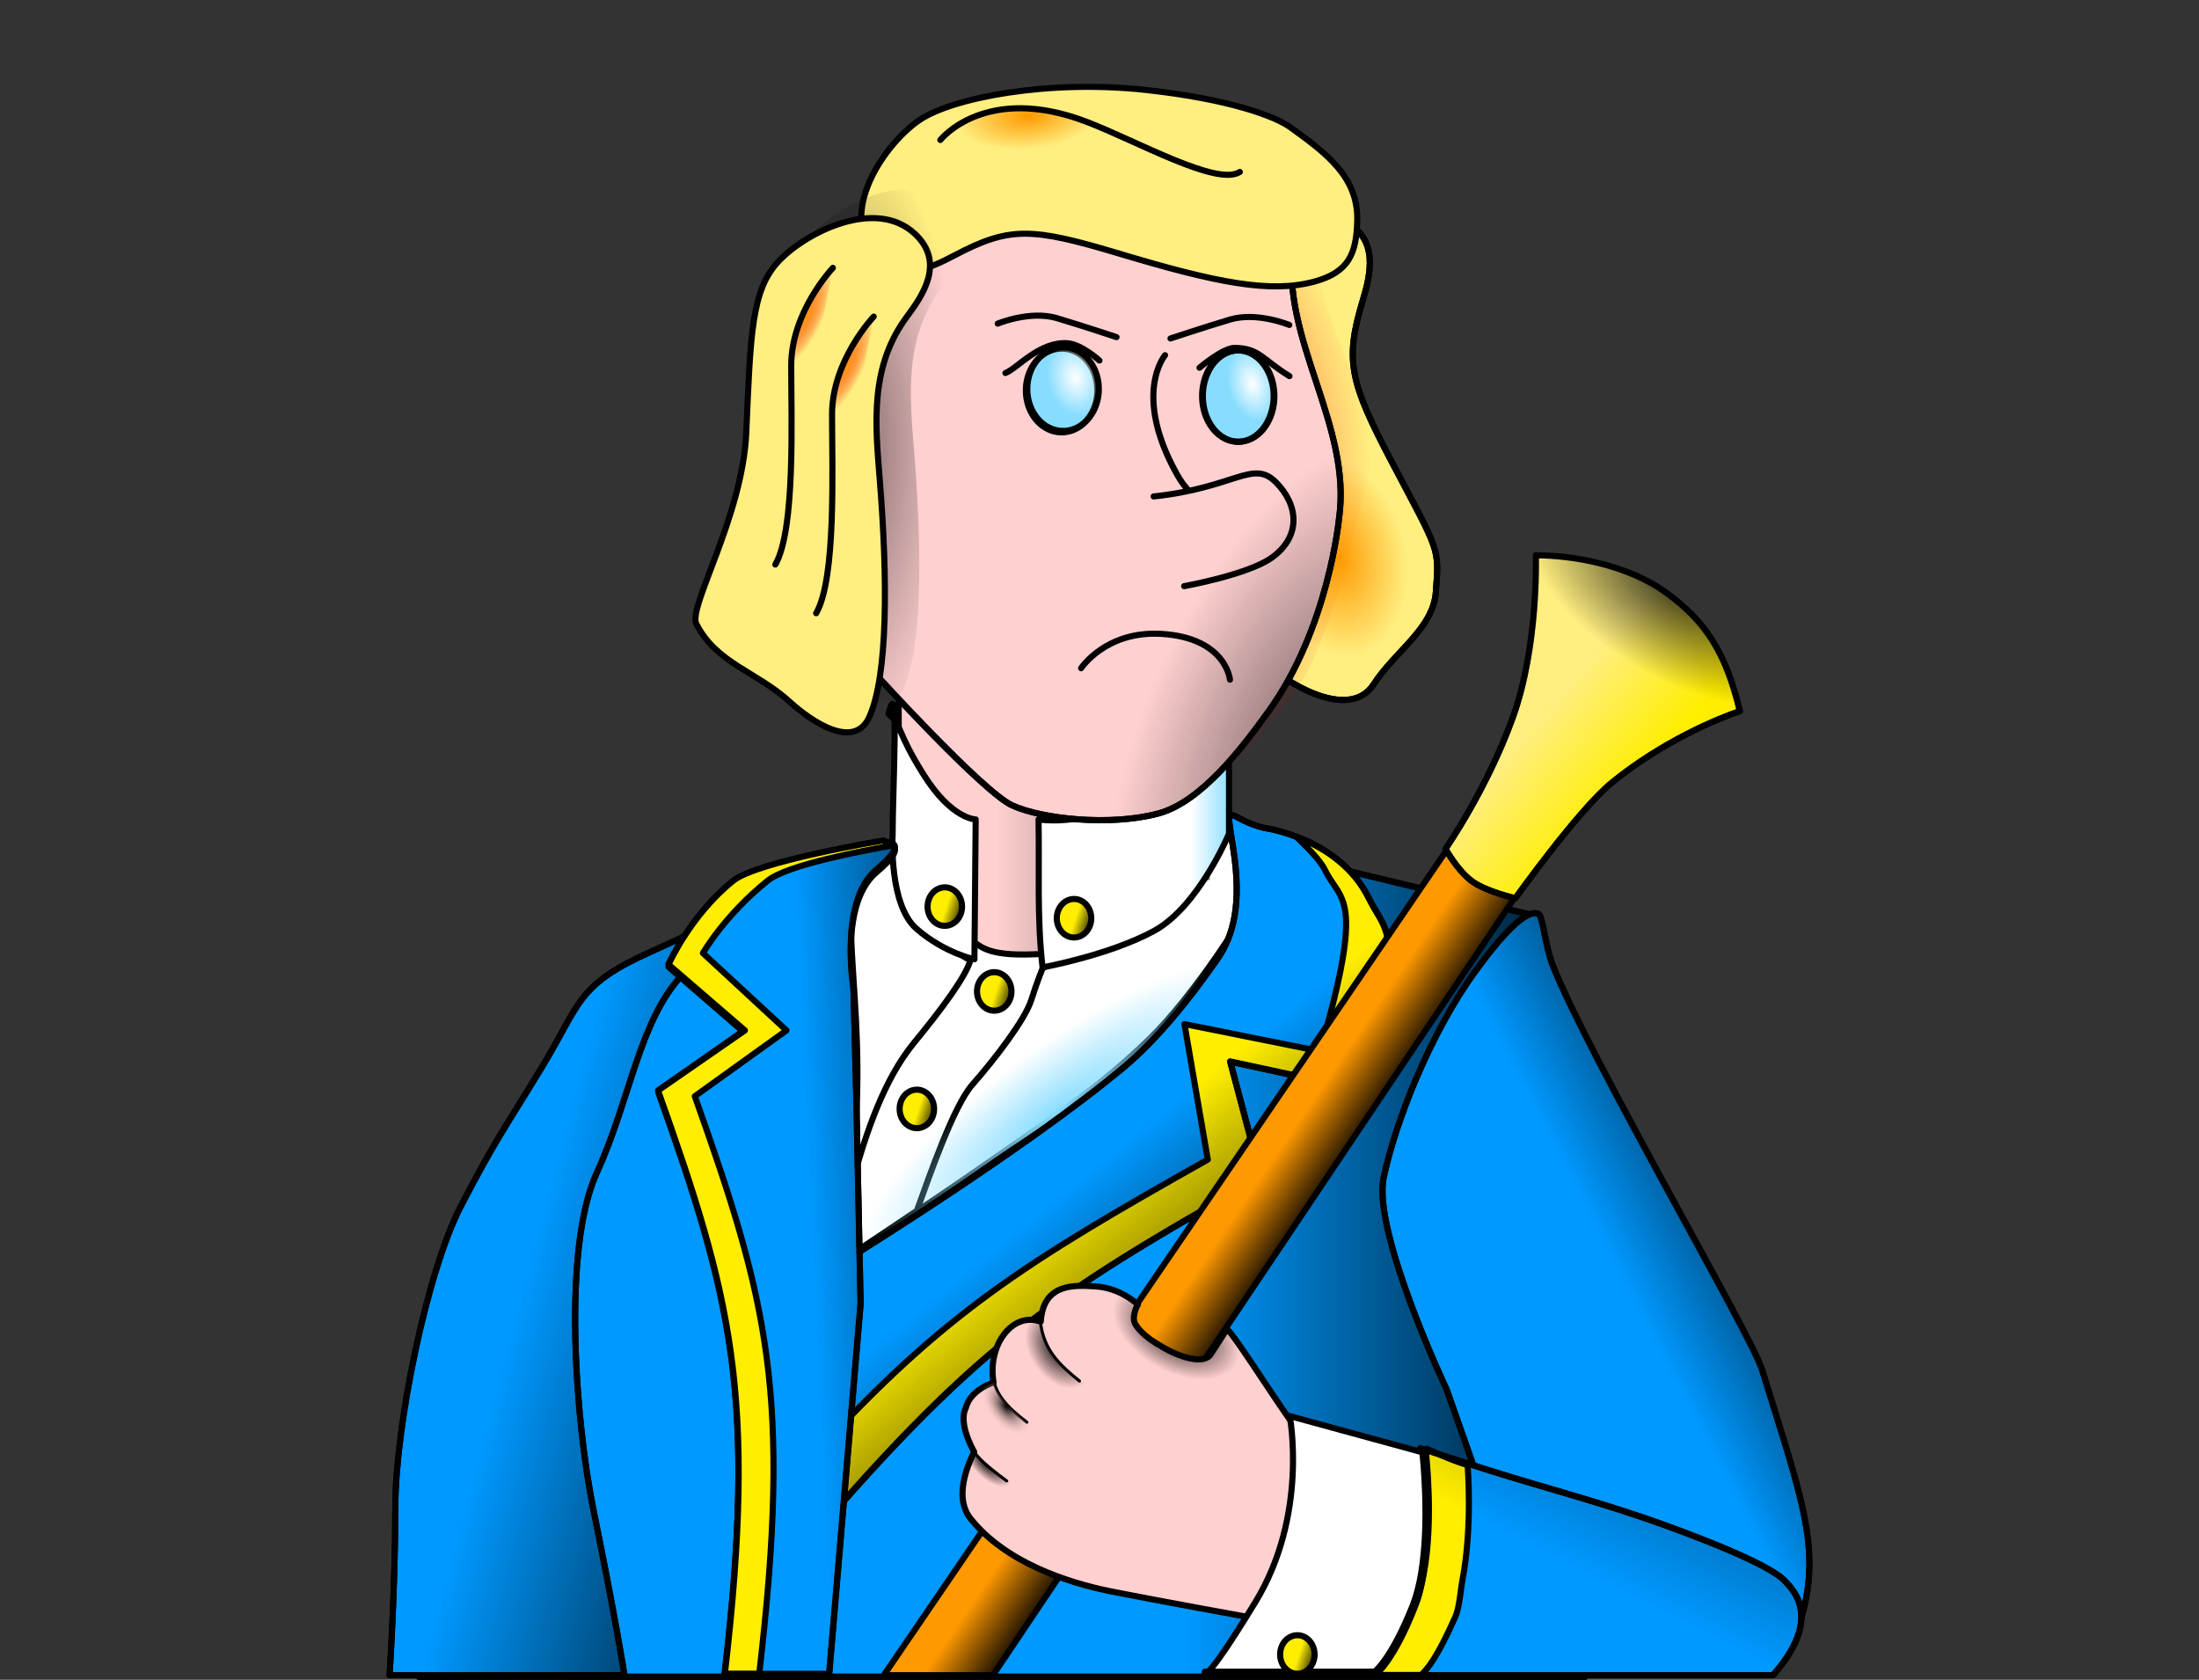 <?xml version="1.0" encoding="UTF-8" standalone="no"?>
<!-- Created with Inkscape (http://www.inkscape.org/) -->
<svg
   xmlns:dc="http://purl.org/dc/elements/1.1/"
   xmlns:cc="http://creativecommons.org/ns#"
   xmlns:rdf="http://www.w3.org/1999/02/22-rdf-syntax-ns#"
   xmlns:svg="http://www.w3.org/2000/svg"
   xmlns="http://www.w3.org/2000/svg"
   xmlns:xlink="http://www.w3.org/1999/xlink"
   xmlns:sodipodi="http://sodipodi.sourceforge.net/DTD/sodipodi-0.dtd"
   xmlns:inkscape="http://www.inkscape.org/namespaces/inkscape"
   id="svg2"
   sodipodi:version="0.32"
   inkscape:version="0.46"
   width="72"
   height="55"
   version="1.0"
   sodipodi:docname="queen_clubs.svg"
   inkscape:output_extension="org.inkscape.output.svg.inkscape">
  <rect width="100%" height="100%" fill="#333333" stroke="none"/>
  <defs
     id="defs5">
    <linearGradient
       inkscape:collect="always"
       id="linearGradient4581">
      <stop
         style="stop-color:#000000;stop-opacity:1;"
         offset="0"
         id="stop4583" />
      <stop
         style="stop-color:#000000;stop-opacity:0;"
         offset="1"
         id="stop4585" />
    </linearGradient>
    <linearGradient
       inkscape:collect="always"
       id="linearGradient4519">
      <stop
         style="stop-color:#000000;stop-opacity:1;"
         offset="0"
         id="stop4521" />
      <stop
         style="stop-color:#000000;stop-opacity:0;"
         offset="1"
         id="stop4523" />
    </linearGradient>
    <linearGradient
       inkscape:collect="always"
       id="linearGradient4387">
      <stop
         style="stop-color:#ff9900;stop-opacity:1;"
         offset="0"
         id="stop4389" />
      <stop
         style="stop-color:#ff9900;stop-opacity:0;"
         offset="1"
         id="stop4391" />
    </linearGradient>
    <linearGradient
       inkscape:collect="always"
       id="linearGradient4377">
      <stop
         style="stop-color:#ff9900;stop-opacity:1;"
         offset="0"
         id="stop4379" />
      <stop
         style="stop-color:#ff9900;stop-opacity:0;"
         offset="1"
         id="stop4381" />
    </linearGradient>
    <linearGradient
       inkscape:collect="always"
       id="linearGradient4345">
      <stop
         style="stop-color:#ffffff;stop-opacity:1;"
         offset="0"
         id="stop4347" />
      <stop
         style="stop-color:#ffffff;stop-opacity:0;"
         offset="1"
         id="stop4349" />
    </linearGradient>
    <linearGradient
       inkscape:collect="always"
       id="linearGradient4331">
      <stop
         style="stop-color:#ffffff;stop-opacity:1;"
         offset="0"
         id="stop4333" />
      <stop
         style="stop-color:#ffffff;stop-opacity:0;"
         offset="1"
         id="stop4335" />
    </linearGradient>
    <linearGradient
       id="linearGradient4308">
      <stop
         style="stop-color:#000000;stop-opacity:0.627;"
         offset="0"
         id="stop4310" />
      <stop
         style="stop-color:#000000;stop-opacity:0;"
         offset="1"
         id="stop4312" />
    </linearGradient>
    <linearGradient
       inkscape:collect="always"
       id="linearGradient4279">
      <stop
         style="stop-color:#88ddff;stop-opacity:1;"
         offset="0"
         id="stop4281" />
      <stop
         style="stop-color:#88ddff;stop-opacity:0;"
         offset="1"
         id="stop4283" />
    </linearGradient>
    <linearGradient
       inkscape:collect="always"
       id="linearGradient4107">
      <stop
         style="stop-color:#ff9900;stop-opacity:1"
         offset="0"
         id="stop4109" />
      <stop
         style="stop-color:#ff0000;stop-opacity:0;"
         offset="1"
         id="stop4111" />
    </linearGradient>
    <linearGradient
       inkscape:collect="always"
       id="linearGradient4099">
      <stop
         style="stop-color:#ff0000;stop-opacity:1;"
         offset="0"
         id="stop4101" />
      <stop
         style="stop-color:#ff0000;stop-opacity:0;"
         offset="1"
         id="stop4103" />
    </linearGradient>
    <linearGradient
       inkscape:collect="always"
       id="linearGradient3965">
      <stop
         style="stop-color:#000000;stop-opacity:1;"
         offset="0"
         id="stop3967" />
      <stop
         style="stop-color:#000000;stop-opacity:0;"
         offset="1"
         id="stop3969" />
    </linearGradient>
    <linearGradient
       inkscape:collect="always"
       id="linearGradient3951">
      <stop
         style="stop-color:#000000;stop-opacity:1;"
         offset="0"
         id="stop3953" />
      <stop
         style="stop-color:#000000;stop-opacity:0;"
         offset="1"
         id="stop3955" />
    </linearGradient>
    <linearGradient
       inkscape:collect="always"
       id="linearGradient3941">
      <stop
         style="stop-color:#000000;stop-opacity:1;"
         offset="0"
         id="stop3943" />
      <stop
         style="stop-color:#000000;stop-opacity:0;"
         offset="1"
         id="stop3945" />
    </linearGradient>
    <linearGradient
       inkscape:collect="always"
       id="linearGradient3895">
      <stop
         style="stop-color:#000000;stop-opacity:1;"
         offset="0"
         id="stop3897" />
      <stop
         style="stop-color:#000000;stop-opacity:0;"
         offset="1"
         id="stop3899" />
    </linearGradient>
    <linearGradient
       id="linearGradient3730">
      <stop
         style="stop-color:#000000;stop-opacity:0.502;"
         offset="0"
         id="stop3732" />
      <stop
         style="stop-color:#000000;stop-opacity:0;"
         offset="1"
         id="stop3734" />
    </linearGradient>
    <linearGradient
       id="linearGradient3718">
      <stop
         style="stop-color:#000000;stop-opacity:0.784;"
         offset="0"
         id="stop3720" />
      <stop
         style="stop-color:#000000;stop-opacity:0;"
         offset="1"
         id="stop3722" />
    </linearGradient>
    <linearGradient
       inkscape:collect="always"
       id="linearGradient3710">
      <stop
         style="stop-color:#000000;stop-opacity:1;"
         offset="0"
         id="stop3712" />
      <stop
         style="stop-color:#000000;stop-opacity:0;"
         offset="1"
         id="stop3714" />
    </linearGradient>
    <linearGradient
       inkscape:collect="always"
       id="linearGradient3655">
      <stop
         style="stop-color:#000000;stop-opacity:1;"
         offset="0"
         id="stop3657" />
      <stop
         style="stop-color:#000000;stop-opacity:0;"
         offset="1"
         id="stop3659" />
    </linearGradient>
    <linearGradient
       id="linearGradient3631">
      <stop
         style="stop-color:#88ddff;stop-opacity:1;"
         offset="0"
         id="stop3633" />
      <stop
         style="stop-color:#ffffff;stop-opacity:1;"
         offset="1"
         id="stop3635" />
    </linearGradient>
    <linearGradient
       inkscape:collect="always"
       id="linearGradient3623">
      <stop
         style="stop-color:#000000;stop-opacity:1;"
         offset="0"
         id="stop3625" />
      <stop
         style="stop-color:#000000;stop-opacity:0;"
         offset="1"
         id="stop3627" />
    </linearGradient>
    <linearGradient
       inkscape:collect="always"
       id="linearGradient3615">
      <stop
         style="stop-color:#000000;stop-opacity:0"
         offset="0"
         id="stop3617" />
      <stop
         style="stop-color:#000000;stop-opacity:0;"
         offset="1"
         id="stop3619" />
    </linearGradient>
    <linearGradient
       inkscape:collect="always"
       id="linearGradient3284">
      <stop
         style="stop-color:#000000;stop-opacity:1;"
         offset="0"
         id="stop3286" />
      <stop
         style="stop-color:#000000;stop-opacity:0;"
         offset="1"
         id="stop3288" />
    </linearGradient>
    <linearGradient
       inkscape:collect="always"
       id="linearGradient3268">
      <stop
         style="stop-color:#000000;stop-opacity:1"
         offset="0"
         id="stop3270" />
      <stop
         style="stop-color:#ffd0d0;stop-opacity:0"
         offset="1"
         id="stop3272" />
    </linearGradient>
    <linearGradient
       inkscape:collect="always"
       id="linearGradient2490">
      <stop
         style="stop-color:#000000;stop-opacity:1"
         offset="0"
         id="stop2492" />
      <stop
         style="stop-color:#000000;stop-opacity:0"
         offset="1"
         id="stop2494" />
    </linearGradient>
    <linearGradient
       inkscape:collect="always"
       id="linearGradient2476">
      <stop
         style="stop-color:#000000;stop-opacity:1;"
         offset="0"
         id="stop2478" />
      <stop
         style="stop-color:#000000;stop-opacity:0"
         offset="1"
         id="stop2480" />
    </linearGradient>
    <linearGradient
       inkscape:collect="always"
       id="linearGradient2410">
      <stop
         style="stop-color:#ffee00;stop-opacity:1;"
         offset="0"
         id="stop2412" />
      <stop
         style="stop-color:#ffee00;stop-opacity:0;"
         offset="1"
         id="stop2414" />
    </linearGradient>
    <linearGradient
       inkscape:collect="always"
       id="linearGradient2390">
      <stop
         style="stop-color:#ff9900;stop-opacity:1;"
         offset="0"
         id="stop2392" />
      <stop
         style="stop-color:#000000;stop-opacity:1"
         offset="1"
         id="stop2394" />
    </linearGradient>
    <inkscape:perspective
       sodipodi:type="inkscape:persp3d"
       inkscape:vp_x="0 : 526.18109 : 1"
       inkscape:vp_y="0 : 1000 : 0"
       inkscape:vp_z="744.09448 : 526.18109 : 1"
       inkscape:persp3d-origin="372.04724 : 350.78739 : 1"
       id="perspective9" />
    <linearGradient
       inkscape:collect="always"
       xlink:href="#linearGradient2390"
       id="linearGradient2396"
       x1="38.307"
       y1="45.921"
       x2="40.122"
       y2="47.151"
       gradientUnits="userSpaceOnUse" />
    <linearGradient
       inkscape:collect="always"
       xlink:href="#linearGradient2410"
       id="linearGradient2416"
       x1="56.399"
       y1="24.705"
       x2="53.53"
       y2="22.255"
       gradientUnits="userSpaceOnUse" />
    <inkscape:perspective
       id="perspective3389"
       inkscape:persp3d-origin="372.04724 : 350.78739 : 1"
       inkscape:vp_z="744.09448 : 526.18109 : 1"
       inkscape:vp_y="0 : 1000 : 0"
       inkscape:vp_x="0 : 526.18109 : 1"
       sodipodi:type="inkscape:persp3d" />
    <linearGradient
       inkscape:collect="always"
       xlink:href="#linearGradient3710"
       id="linearGradient3716"
       x1="59.813"
       y1="25.134"
       x2="58.436"
       y2="16.905"
       gradientUnits="userSpaceOnUse" />
    <radialGradient
       inkscape:collect="always"
       xlink:href="#linearGradient3718"
       id="radialGradient3726"
       cx="61.514"
       cy="21.914"
       fx="61.514"
       fy="21.914"
       r="4.919"
       gradientTransform="matrix(0.318,-0.514,0.987,0.612,15.65,37.611)"
       gradientUnits="userSpaceOnUse" />
    <linearGradient
       inkscape:collect="always"
       xlink:href="#linearGradient3631"
       id="linearGradient3775"
       gradientUnits="userSpaceOnUse"
       x1="42.57"
       y1="27.029"
       x2="41.228"
       y2="27.029"
       gradientTransform="translate(13.842,4.763)" />
    <linearGradient
       inkscape:collect="always"
       xlink:href="#linearGradient3623"
       id="linearGradient3779"
       gradientUnits="userSpaceOnUse"
       gradientTransform="translate(13.809,5.277)"
       x1="47.746"
       y1="26.7"
       x2="34.872"
       y2="26.7" />
    <linearGradient
       inkscape:collect="always"
       xlink:href="#linearGradient3615"
       id="linearGradient3781"
       gradientUnits="userSpaceOnUse"
       gradientTransform="translate(13.809,5.277)"
       x1="47.746"
       y1="26.7"
       x2="34.872"
       y2="26.7" />
    <linearGradient
       inkscape:collect="always"
       xlink:href="#linearGradient3655"
       id="linearGradient3788"
       gradientUnits="userSpaceOnUse"
       x1="38.372"
       y1="30.679"
       x2="37.71"
       y2="30.464" />
    <linearGradient
       inkscape:collect="always"
       xlink:href="#linearGradient3655"
       id="linearGradient3790"
       gradientUnits="userSpaceOnUse"
       x1="38.372"
       y1="30.679"
       x2="37.71"
       y2="30.464" />
    <linearGradient
       inkscape:collect="always"
       xlink:href="#linearGradient3655"
       id="linearGradient3792"
       gradientUnits="userSpaceOnUse"
       x1="38.372"
       y1="30.679"
       x2="37.71"
       y2="30.464" />
    <linearGradient
       inkscape:collect="always"
       xlink:href="#linearGradient3655"
       id="linearGradient3794"
       gradientUnits="userSpaceOnUse"
       x1="38.372"
       y1="30.679"
       x2="37.71"
       y2="30.464" />
    <linearGradient
       inkscape:collect="always"
       xlink:href="#linearGradient3895"
       id="linearGradient3901"
       x1="61.244"
       y1="36.811"
       x2="54.155"
       y2="40.461"
       gradientUnits="userSpaceOnUse" />
    <linearGradient
       inkscape:collect="always"
       xlink:href="#linearGradient3941"
       id="linearGradient3947"
       x1="60.092"
       y1="37.645"
       x2="53.122"
       y2="51.346"
       gradientUnits="userSpaceOnUse" />
    <linearGradient
       inkscape:collect="always"
       xlink:href="#linearGradient3951"
       id="linearGradient3957"
       x1="30.912"
       y1="45.142"
       x2="19.1"
       y2="42.023"
       gradientUnits="userSpaceOnUse" />
    <linearGradient
       inkscape:collect="always"
       xlink:href="#linearGradient3965"
       id="linearGradient3971"
       x1="36.359"
       y1="40.483"
       x2="28.536"
       y2="40.858"
       gradientUnits="userSpaceOnUse"
       gradientTransform="translate(-12.106,-0.141)" />
    <radialGradient
       inkscape:collect="always"
       xlink:href="#linearGradient2476"
       id="radialGradient4185"
       gradientUnits="userSpaceOnUse"
       gradientTransform="matrix(0.11,-0.201,0.338,0.185,10.14,52.786)"
       cx="48.431"
       cy="45.394"
       fx="48.431"
       fy="45.394"
       r="5.826" />
    <radialGradient
       inkscape:collect="always"
       xlink:href="#linearGradient2490"
       id="radialGradient4187"
       gradientUnits="userSpaceOnUse"
       gradientTransform="matrix(0.142,-9.1607927e-2,0.132,0.204,17.245,47.075)"
       cx="32.538"
       cy="38.871"
       fx="32.538"
       fy="38.871"
       r="5.825" />
    <radialGradient
       inkscape:collect="always"
       xlink:href="#linearGradient3268"
       id="radialGradient4189"
       gradientUnits="userSpaceOnUse"
       gradientTransform="matrix(9.1631148e-2,-6.7458121e-2,0.119,0.162,16.291,49.029)"
       cx="38.029"
       cy="45.985"
       fx="38.029"
       fy="45.985"
       r="5.568" />
    <radialGradient
       inkscape:collect="always"
       xlink:href="#linearGradient3284"
       id="radialGradient4191"
       gradientUnits="userSpaceOnUse"
       gradientTransform="matrix(-5.9173548e-2,5.9456062e-2,-0.133,-0.132,32.81,59.715)"
       cx="35.506"
       cy="45.831"
       fx="35.506"
       fy="45.831"
       r="5.365" />
    <linearGradient
       inkscape:collect="always"
       xlink:href="#linearGradient3655"
       id="linearGradient4193"
       gradientUnits="userSpaceOnUse"
       x1="38.372"
       y1="30.679"
       x2="37.71"
       y2="30.464" />
    <radialGradient
       inkscape:collect="always"
       xlink:href="#linearGradient4279"
       id="radialGradient4285"
       cx="51.449"
       cy="38.254"
       fx="51.449"
       fy="38.254"
       r="6.87"
       gradientTransform="matrix(0.183,0.247,-0.901,0.669,75.697,3.151)"
       gradientUnits="userSpaceOnUse" />
    <linearGradient
       inkscape:collect="always"
       xlink:href="#linearGradient3965"
       id="linearGradient4292"
       gradientUnits="userSpaceOnUse"
       gradientTransform="translate(-12.106,-0.141)"
       x1="36.359"
       y1="40.483"
       x2="28.536"
       y2="40.858" />
    <linearGradient
       inkscape:collect="always"
       xlink:href="#linearGradient4308"
       id="linearGradient4316"
       x1="40.521"
       y1="43.696"
       x2="36.749"
       y2="39.05"
       gradientUnits="userSpaceOnUse" />
    <linearGradient
       inkscape:collect="always"
       xlink:href="#linearGradient4308"
       id="linearGradient4323"
       gradientUnits="userSpaceOnUse"
       x1="40.521"
       y1="43.696"
       x2="36.749"
       y2="39.05" />
    <radialGradient
       inkscape:collect="always"
       xlink:href="#linearGradient4099"
       id="radialGradient4491"
       gradientUnits="userSpaceOnUse"
       gradientTransform="matrix(1,0,0,1.363,0,-5.356)"
       cx="34.469"
       cy="14.749"
       fx="34.469"
       fy="14.749"
       r="7.796" />
    <radialGradient
       inkscape:collect="always"
       xlink:href="#linearGradient4387"
       id="radialGradient4493"
       gradientUnits="userSpaceOnUse"
       gradientTransform="matrix(0.511,9.7219631e-2,-0.142,0.748,15.763,2.715)"
       cx="27.88"
       cy="15.947"
       fx="27.88"
       fy="15.947"
       r="4.285" />
    <radialGradient
       inkscape:collect="always"
       xlink:href="#linearGradient3730"
       id="radialGradient4495"
       gradientUnits="userSpaceOnUse"
       gradientTransform="matrix(0.657,-0.283,0.556,1.29,-1.992,-3.984)"
       cx="24.078"
       cy="26.542"
       fx="24.078"
       fy="26.542"
       r="7.818" />
    <radialGradient
       inkscape:collect="always"
       xlink:href="#linearGradient4331"
       id="radialGradient4497"
       gradientUnits="userSpaceOnUse"
       gradientTransform="matrix(0.606,0.144,-0.223,0.941,10.172,-2.196)"
       cx="19.373"
       cy="11.35"
       fx="19.373"
       fy="11.35"
       r="1.272" />
    <radialGradient
       inkscape:collect="always"
       xlink:href="#linearGradient4345"
       id="radialGradient4499"
       gradientUnits="userSpaceOnUse"
       gradientTransform="matrix(0.701,0.15,-0.208,0.972,8.186,-2.651)"
       cx="19.443"
       cy="11.343"
       fx="19.443"
       fy="11.343"
       r="1.272" />
    <radialGradient
       inkscape:collect="always"
       xlink:href="#linearGradient4107"
       id="radialGradient4501"
       gradientUnits="userSpaceOnUse"
       gradientTransform="matrix(0.651,-0.313,0.956,1.99,3.808,-0.395)"
       cx="45.566"
       cy="11.934"
       fx="45.566"
       fy="11.934"
       r="0.807" />
    <radialGradient
       inkscape:collect="always"
       xlink:href="#linearGradient4107"
       id="radialGradient4503"
       gradientUnits="userSpaceOnUse"
       gradientTransform="matrix(0.651,-0.313,0.956,1.99,2.47,1.2)"
       cx="45.566"
       cy="11.934"
       fx="45.566"
       fy="11.934"
       r="0.807" />
    <radialGradient
       inkscape:collect="always"
       xlink:href="#linearGradient4377"
       id="radialGradient4505"
       gradientUnits="userSpaceOnUse"
       gradientTransform="matrix(0.533,5.2725429e-2,-2.4537658e-2,0.248,17.146,0.636)"
       cx="38.258"
       cy="-0.64"
       fx="38.258"
       fy="-0.64"
       r="4.405" />
    <radialGradient
       inkscape:collect="always"
       xlink:href="#linearGradient4519"
       id="radialGradient4527"
       cx="44.611"
       cy="14.261"
       fx="44.611"
       fy="14.261"
       r="3.94"
       gradientTransform="matrix(0.975,3.851364e-7,-1.5181263e-6,2.587,-7.126,4.953)"
       gradientUnits="userSpaceOnUse" />
    <linearGradient
       inkscape:collect="always"
       xlink:href="#linearGradient4581"
       id="linearGradient4587"
       x1="63.059"
       y1="-18.449"
       x2="47.962"
       y2="-18.449"
       gradientUnits="userSpaceOnUse"
       gradientTransform="translate(-4.003,46.158)" />
    <linearGradient
       inkscape:collect="always"
       xlink:href="#linearGradient4581"
       id="linearGradient4593"
       gradientUnits="userSpaceOnUse"
       gradientTransform="translate(-4.003,46.158)"
       x1="63.059"
       y1="-18.449"
       x2="47.962"
       y2="-18.449" />
  </defs>
  <sodipodi:namedview
     inkscape:window-height="1151"
     inkscape:window-width="1592"
     inkscape:pageshadow="2"
     inkscape:pageopacity="0.0"
     guidetolerance="10.0"
     gridtolerance="10.0"
     objecttolerance="10.0"
     borderopacity="1.0"
     bordercolor="#666666"
     pagecolor="#ffffff"
     id="base"
     showgrid="false"
     showguides="true"
     inkscape:guide-bbox="true"
     inkscape:zoom="5.3278532"
     inkscape:cx="99.864689"
     inkscape:cy="15.640432"
     inkscape:window-x="0"
     inkscape:window-y="0"
     inkscape:current-layer="g3850" />
  <g
     id="g3973"
     transform="translate(-1.9,-0.209)">
    <g
       id="g4589"
       transform="translate(-3.191,13.904)">
      <path
         style="opacity:1;fill:#0099ff;fill-opacity:1;fill-rule:nonzero;stroke:#000000;stroke-width:0.2;stroke-linecap:round;stroke-linejoin:round;marker:none;marker-start:none;marker-mid:none;marker-end:none;stroke-miterlimit:4;stroke-dasharray:none;stroke-dashoffset:0;stroke-opacity:1;visibility:visible;display:inline;overflow:visible"
         d="M 46.674,14.213 L 55.308,16.278 L 56.997,41.206 L 18.802,41.206 C 18.802,41.206 18.99,38.332 18.99,35.704 C 18.99,33.076 20.022,28.009 21.148,25.85 C 22.274,23.692 22.462,23.504 23.776,21.345 C 25.09,19.187 24.902,18.624 27.436,17.498 C 29.97,16.372 34.005,14.213 34.005,14.213 L 46.674,14.213 z"
         id="path3903"
         sodipodi:nodetypes="ccccsssscc" />
      <path
         sodipodi:nodetypes="ccccsssscc"
         id="path3919"
         d="M 46.674,14.213 L 55.308,16.278 L 56.997,41.206 L 18.802,41.206 C 18.802,41.206 18.99,38.332 18.99,35.704 C 18.99,33.076 20.022,28.009 21.148,25.85 C 22.274,23.692 22.462,23.504 23.776,21.345 C 25.09,19.187 24.902,18.624 27.436,17.498 C 29.97,16.372 34.005,14.213 34.005,14.213 L 46.674,14.213 z"
         style="opacity:1;fill:url(#linearGradient4593);fill-opacity:1;fill-rule:nonzero;stroke:#000000;stroke-width:0.2;stroke-linecap:round;stroke-linejoin:round;marker:none;marker-start:none;marker-mid:none;marker-end:none;stroke-miterlimit:4;stroke-dasharray:none;stroke-dashoffset:0;stroke-opacity:1;visibility:visible;display:inline;overflow:visible" />
    </g>
    <path
       sodipodi:nodetypes="csscccsssz"
       id="path3740"
       d="M 52.272,30.131 C 52.132,30.084 51.709,29.943 50.208,32.008 C 48.706,34.072 47.58,36.981 47.205,38.765 C 46.829,40.548 49.269,45.709 49.269,45.709 L 52.554,55.059 L 59.499,55.059 C 59.499,55.059 60.601,54.061 60.812,53.405 C 61.588,50.994 60.93,49.393 59.592,45.052 C 59.243,43.918 53.933,34.832 52.742,31.82 C 52.493,31.191 52.413,30.178 52.272,30.131 z"
       style="opacity:1;fill:#0099ff;fill-opacity:1;fill-rule:nonzero;stroke:#000000;stroke-width:0.2;stroke-linecap:round;stroke-linejoin:round;marker:none;marker-start:none;marker-mid:none;marker-end:none;stroke-miterlimit:4;stroke-dasharray:none;stroke-dashoffset:0;stroke-opacity:1;visibility:visible;display:inline;overflow:visible" />
    <path
       style="opacity:1;fill:url(#linearGradient3901);fill-opacity:1;fill-rule:nonzero;stroke:#000000;stroke-width:0.2;stroke-linecap:round;stroke-linejoin:round;marker:none;marker-start:none;marker-mid:none;marker-end:none;stroke-miterlimit:4;stroke-dasharray:none;stroke-dashoffset:0;stroke-opacity:1;visibility:visible;display:inline;overflow:visible"
       d="M 52.272,30.131 C 52.132,30.084 51.709,29.943 50.208,32.008 C 48.706,34.072 47.58,36.981 47.205,38.765 C 46.829,40.548 49.269,45.709 49.269,45.709 L 52.554,55.059 L 59.499,55.059 C 59.499,55.059 60.601,54.061 60.812,53.405 C 61.588,50.994 60.93,49.393 59.592,45.052 C 59.243,43.918 53.933,34.832 52.742,31.82 C 52.493,31.191 52.413,30.178 52.272,30.131 z"
       id="path3893"
       sodipodi:nodetypes="csscccsssz" />
    <g
       transform="translate(-14.171,-4.786)"
       id="g3815">
      <path
         sodipodi:nodetypes="cssscsssc"
         id="path3639"
         d="M 56.293,32.293 C 56.293,32.293 57.772,32.622 57.374,33.75 C 56.976,34.878 55.096,37.654 53.724,38.992 C 52.068,40.608 50.523,41.597 48.382,43.09 C 46.149,44.648 43.903,46.093 43.903,46.093 C 43.903,46.093 44.019,43.289 44.102,41.713 C 44.239,39.117 44.007,37.439 43.936,35.608 C 43.893,34.481 44.169,33.75 44.699,33.219 C 45.23,32.688 56.227,31.895 56.293,32.293 z"
         style="fill:#ffffff;fill-opacity:1;fill-rule:nonzero;stroke:#000000;stroke-width:0.2;stroke-linecap:round;stroke-linejoin:round;marker:none;marker-start:none;marker-mid:none;marker-end:none;stroke-miterlimit:4;stroke-dasharray:none;stroke-dashoffset:0;stroke-opacity:1;visibility:visible;display:inline;overflow:visible" />
      <path
         sodipodi:nodetypes="ccccc"
         id="rect3606"
         d="M 45.496,27.396 L 55.715,27.396 L 55.574,33.562 C 52.297,34.473 49.731,40.028 45.496,34.174 L 45.496,27.396 z"
         style="fill:#ffd0d0;fill-opacity:1;fill-rule:nonzero;stroke:#000000;stroke-width:0.2;stroke-linecap:round;stroke-linejoin:round;marker:none;marker-start:none;marker-mid:none;marker-end:none;stroke-miterlimit:4;stroke-dashoffset:0;stroke-opacity:1;visibility:visible;display:inline;overflow:visible" />
      <path
         style="fill:url(#linearGradient3779);fill-opacity:1;fill-rule:nonzero;stroke:url(#linearGradient3781);stroke-width:0.2;stroke-linecap:round;stroke-linejoin:round;marker:none;marker-start:none;marker-mid:none;marker-end:none;stroke-miterlimit:4;stroke-dashoffset:0;stroke-opacity:1;visibility:visible;display:inline;overflow:visible"
         d="M 45.463,27.562 L 55.682,27.562 L 55.682,33.8 C 52.404,34.638 49.698,39.187 45.463,33.8 L 45.463,27.562 z"
         id="path3613"
         sodipodi:nodetypes="ccccc" />
      <path
         sodipodi:nodetypes="csscccssccc"
         id="path3679"
         d="M 47.902,35.812 C 47.902,35.812 47.894,36.234 47.849,36.414 C 47.717,36.945 46.905,38.035 45.999,39.138 C 45.018,40.332 44.433,42.067 43.999,43.638 C 43.952,44.689 43.905,46.106 43.905,46.106 C 43.905,46.106 44.882,45.446 46.092,44.638 C 46.518,43.453 47.307,41.19 47.905,40.513 C 48.651,39.667 49.635,38.377 49.834,37.747 C 50.033,37.116 50.226,36.654 50.226,36.654 L 50.313,36.22 C 48.367,36.358 48.214,35.968 47.902,35.812 z"
         style="fill:#ffffff;fill-opacity:1;fill-rule:nonzero;stroke:#000000;stroke-width:0.2;stroke-linecap:round;stroke-linejoin:round;marker:none;marker-start:none;marker-mid:none;marker-end:none;stroke-miterlimit:4;stroke-dasharray:none;stroke-dashoffset:0;stroke-opacity:1;visibility:visible;display:inline;overflow:visible" />
      <path
         sodipodi:nodetypes="ccsccscc"
         id="path3602"
         d="M 56.312,26.915 L 56.312,32.29 C 56.312,32.29 55.317,34.679 53.857,35.475 C 52.397,36.271 50.207,36.67 50.207,36.67 C 50.018,35.055 50.107,33.44 50.075,31.825 C 50.075,31.825 52.065,32.157 53.525,30.697 C 54.255,29.967 55.245,28.447 55.73,27.725 C 55.723,27.214 55.491,25.953 56.312,26.915 z"
         style="fill:url(#linearGradient3775);fill-opacity:1;fill-rule:nonzero;stroke:#000000;stroke-width:0.2;stroke-linecap:round;stroke-linejoin:round;marker:none;marker-start:none;marker-mid:none;marker-end:none;stroke-miterlimit:4;stroke-dasharray:none;stroke-dashoffset:0;stroke-opacity:1;visibility:visible;display:inline;overflow:visible" />
      <g
         transform="translate(-23.869,46.867)"
         id="g3665">
        <path
           sodipodi:type="arc"
           style="opacity:1;fill:#ffee00;fill-opacity:1;fill-rule:nonzero;stroke:#000000;stroke-width:0.2;stroke-linecap:round;stroke-linejoin:round;marker:none;marker-start:none;marker-mid:none;marker-end:none;stroke-miterlimit:4;stroke-dasharray:none;stroke-dashoffset:0;stroke-opacity:1;visibility:visible;display:inline;overflow:visible"
           id="path3641"
           sodipodi:cx="37.592628"
           sodipodi:cy="30.679262"
           sodipodi:rx="0.56405532"
           sodipodi:ry="0.63041472"
           d="M 37.852,31.239 A 0.564,0.63 0 1 1 37.878,31.223"
           transform="translate(37.513,-42.486)"
           sodipodi:start="1.0932213"
           sodipodi:end="7.322987"
           sodipodi:open="true" />
        <path
           sodipodi:open="true"
           sodipodi:end="7.322987"
           sodipodi:start="1.0932213"
           transform="translate(37.513,-42.486)"
           d="M 37.852,31.239 A 0.564,0.63 0 1 1 37.878,31.223"
           sodipodi:ry="0.63041472"
           sodipodi:rx="0.56405532"
           sodipodi:cy="30.679262"
           sodipodi:cx="37.592628"
           id="path3645"
           style="opacity:1;fill:url(#linearGradient3794);fill-opacity:1;fill-rule:nonzero;stroke:none;stroke-width:0.2;stroke-linecap:round;stroke-linejoin:round;marker:none;marker-start:none;marker-mid:none;marker-end:none;stroke-miterlimit:4;stroke-dasharray:none;stroke-dashoffset:0;stroke-opacity:1;visibility:visible;display:inline;overflow:visible"
           sodipodi:type="arc" />
      </g>
      <path
         style="fill:url(#radialGradient4285);fill-opacity:1;fill-rule:nonzero;stroke:none;stroke-width:0.2;stroke-linecap:round;stroke-linejoin:round;marker:none;marker-start:none;marker-mid:none;marker-end:none;stroke-miterlimit:4;stroke-dasharray:none;stroke-dashoffset:0;stroke-opacity:1;visibility:visible;display:inline;overflow:visible"
         d="M 56.293,32.293 C 56.293,32.293 57.819,32.762 57.421,33.891 C 57.023,35.019 55.143,37.795 53.771,39.133 C 52.115,40.748 50.523,41.597 48.382,43.09 C 46.149,44.648 43.903,46.093 43.903,46.093 C 43.903,46.093 44.019,43.289 44.102,41.713 C 44.239,39.117 44.007,37.439 43.936,35.608 C 43.893,34.481 44.169,33.75 44.699,33.219 C 45.23,32.688 56.227,31.895 56.293,32.293 z"
         id="path4269"
         sodipodi:nodetypes="cssscsssc" />
      <path
         sodipodi:nodetypes="ccsccsc"
         style="fill:#ffffff;fill-opacity:1;fill-rule:nonzero;stroke:#000000;stroke-width:0.2;stroke-linecap:round;stroke-linejoin:round;marker:none;marker-start:none;marker-mid:none;marker-end:none;stroke-miterlimit:4;stroke-dasharray:none;stroke-dashoffset:0;stroke-opacity:1;visibility:visible;display:inline;overflow:visible"
         d="M 45.164,28.375 C 45.515,26.874 45.297,30.871 45.297,32.356 C 45.297,32.356 45.166,34.612 46.083,35.409 C 47,36.205 47.976,36.404 47.976,36.404 L 48.017,31.825 C 48.017,31.825 47.233,31.825 46.316,30.365 C 45.399,28.906 45.629,28.773 45.164,28.375 z"
         id="path3604" />
      <g
         id="g3671"
         transform="translate(-28.1,46.486)">
        <path
           sodipodi:open="true"
           sodipodi:end="7.322987"
           sodipodi:start="1.0932213"
           transform="translate(37.513,-42.486)"
           d="M 37.852,31.239 A 0.564,0.63 0 1 1 37.878,31.223"
           sodipodi:ry="0.63041472"
           sodipodi:rx="0.56405532"
           sodipodi:cy="30.679262"
           sodipodi:cx="37.592628"
           id="path3673"
           style="opacity:1;fill:#ffee00;fill-opacity:1;fill-rule:nonzero;stroke:#000000;stroke-width:0.2;stroke-linecap:round;stroke-linejoin:round;marker:none;marker-start:none;marker-mid:none;marker-end:none;stroke-miterlimit:4;stroke-dasharray:none;stroke-dashoffset:0;stroke-opacity:1;visibility:visible;display:inline;overflow:visible"
           sodipodi:type="arc" />
        <path
           sodipodi:type="arc"
           style="opacity:1;fill:url(#linearGradient3792);fill-opacity:1;fill-rule:nonzero;stroke:none;stroke-width:0.2;stroke-linecap:round;stroke-linejoin:round;marker:none;marker-start:none;marker-mid:none;marker-end:none;stroke-miterlimit:4;stroke-dasharray:none;stroke-dashoffset:0;stroke-opacity:1;visibility:visible;display:inline;overflow:visible"
           id="path3675"
           sodipodi:cx="37.592628"
           sodipodi:cy="30.679262"
           sodipodi:rx="0.56405532"
           sodipodi:ry="0.63041472"
           d="M 37.852,31.239 A 0.564,0.63 0 1 1 37.878,31.223"
           transform="translate(37.513,-42.486)"
           sodipodi:start="1.0932213"
           sodipodi:end="7.322987"
           sodipodi:open="true" />
      </g>
      <g
         id="g3684"
         transform="translate(-26.481,49.264)">
        <path
           sodipodi:open="true"
           sodipodi:end="7.322987"
           sodipodi:start="1.0932213"
           transform="translate(37.513,-42.486)"
           d="M 37.852,31.239 A 0.564,0.63 0 1 1 37.878,31.223"
           sodipodi:ry="0.63041472"
           sodipodi:rx="0.56405532"
           sodipodi:cy="30.679262"
           sodipodi:cx="37.592628"
           id="path3686"
           style="opacity:1;fill:#ffee00;fill-opacity:1;fill-rule:nonzero;stroke:#000000;stroke-width:0.2;stroke-linecap:round;stroke-linejoin:round;marker:none;marker-start:none;marker-mid:none;marker-end:none;stroke-miterlimit:4;stroke-dasharray:none;stroke-dashoffset:0;stroke-opacity:1;visibility:visible;display:inline;overflow:visible"
           sodipodi:type="arc" />
        <path
           sodipodi:type="arc"
           style="opacity:1;fill:url(#linearGradient3790);fill-opacity:1;fill-rule:nonzero;stroke:none;stroke-width:0.2;stroke-linecap:round;stroke-linejoin:round;marker:none;marker-start:none;marker-mid:none;marker-end:none;stroke-miterlimit:4;stroke-dasharray:none;stroke-dashoffset:0;stroke-opacity:1;visibility:visible;display:inline;overflow:visible"
           id="path3688"
           sodipodi:cx="37.592628"
           sodipodi:cy="30.679262"
           sodipodi:rx="0.56405532"
           sodipodi:ry="0.63041472"
           d="M 37.852,31.239 A 0.564,0.63 0 1 1 37.878,31.223"
           transform="translate(37.513,-42.486)"
           sodipodi:start="1.0932213"
           sodipodi:end="7.322987"
           sodipodi:open="true" />
      </g>
      <g
         transform="translate(-29.015,53.111)"
         id="g3692">
        <path
           sodipodi:type="arc"
           style="opacity:1;fill:#ffee00;fill-opacity:1;fill-rule:nonzero;stroke:#000000;stroke-width:0.2;stroke-linecap:round;stroke-linejoin:round;marker:none;marker-start:none;marker-mid:none;marker-end:none;stroke-miterlimit:4;stroke-dasharray:none;stroke-dashoffset:0;stroke-opacity:1;visibility:visible;display:inline;overflow:visible"
           id="path3694"
           sodipodi:cx="37.592628"
           sodipodi:cy="30.679262"
           sodipodi:rx="0.56405532"
           sodipodi:ry="0.63041472"
           d="M 37.852,31.239 A 0.564,0.63 0 1 1 37.878,31.223"
           transform="translate(37.513,-42.486)"
           sodipodi:start="1.0932213"
           sodipodi:end="7.322987"
           sodipodi:open="true" />
        <path
           sodipodi:open="true"
           sodipodi:end="7.322987"
           sodipodi:start="1.0932213"
           transform="translate(37.513,-42.486)"
           d="M 37.852,31.239 A 0.564,0.63 0 1 1 37.878,31.223"
           sodipodi:ry="0.63041472"
           sodipodi:rx="0.56405532"
           sodipodi:cy="30.679262"
           sodipodi:cx="37.592628"
           id="path3696"
           style="opacity:1;fill:url(#linearGradient3788);fill-opacity:1;fill-rule:nonzero;stroke:none;stroke-width:0.2;stroke-linecap:round;stroke-linejoin:round;marker:none;marker-start:none;marker-mid:none;marker-end:none;stroke-miterlimit:4;stroke-dasharray:none;stroke-dashoffset:0;stroke-opacity:1;visibility:visible;display:inline;overflow:visible"
           sodipodi:type="arc" />
      </g>
    </g>
    <path
       sodipodi:nodetypes="cssccccz"
       id="path3738"
       d="M 60.341,51.975 C 60.085,51.7 59.207,51.166 56.415,50.15 C 54.466,49.441 52.413,48.907 50.701,48.367 C 50.011,48.149 48.404,47.634 48.404,47.634 L 46.678,55.059 L 58.225,55.059 L 59.95,55.059 C 61.599,53.194 60.608,52.263 60.341,51.975 z"
       style="fill:#0099ff;fill-opacity:1;fill-rule:nonzero;stroke:#000000;stroke-width:0.2;stroke-linecap:round;stroke-linejoin:round;marker:none;marker-start:none;marker-mid:none;marker-end:none;stroke-miterlimit:4;stroke-dasharray:none;stroke-dashoffset:0;stroke-opacity:1;visibility:visible;display:inline;overflow:visible" />
    <path
       sodipodi:nodetypes="cssccccz"
       id="path4138"
       d="M 60.341,51.975 C 60.085,51.7 59.207,51.166 56.415,50.15 C 54.466,49.441 52.413,48.907 50.701,48.367 C 50.011,48.149 48.404,47.634 48.404,47.634 L 46.678,55.059 L 58.225,55.059 L 59.95,55.059 C 61.599,53.194 60.608,52.263 60.341,51.975 z"
       style="fill:#0099ff;fill-opacity:1;fill-rule:nonzero;stroke:#000000;stroke-width:0.2;stroke-linecap:round;stroke-linejoin:round;marker:none;marker-start:none;marker-mid:none;marker-end:none;stroke-miterlimit:4;stroke-dasharray:none;stroke-dashoffset:0;stroke-opacity:1;visibility:visible;display:inline;overflow:visible" />
    <path
       style="fill:#ffee00;fill-opacity:1;fill-rule:nonzero;stroke:#000000;stroke-width:0.2;stroke-linecap:round;stroke-linejoin:round;marker:none;marker-start:none;marker-mid:none;marker-end:none;stroke-miterlimit:4;stroke-dasharray:none;stroke-dashoffset:0;stroke-opacity:1;visibility:visible;display:inline;overflow:visible"
       d="M 48.622,47.647 L 48.587,47.772 C 48.587,47.772 48.85,49.985 48.516,51.741 C 48.445,52.116 48.37,52.464 48.234,52.772 C 47.457,54.522 46.822,54.959 46.822,54.959 L 46.716,54.959 L 46.681,55.053 L 48.433,55.053 C 48.648,54.848 48.969,54.46 49.551,53.147 C 49.688,52.839 49.716,52.303 49.787,51.928 C 50.116,50.193 49.957,48.229 49.951,48.178 C 49.436,48.037 48.622,47.647 48.622,47.647 z"
       id="path4136"
       sodipodi:nodetypes="ccssccccsscc" />
    <g
       id="g4294"
       transform="translate(27.966,4.6923205e-2)">
      <g
         id="g4318"
         transform="translate(-27.779,0)">
        <path
           sodipodi:nodetypes="csccccccsssc"
           style="opacity:1;fill:#0099ff;fill-opacity:1;fill-rule:nonzero;stroke:#000000;stroke-width:0.2;stroke-linecap:round;stroke-linejoin:round;marker:none;marker-start:none;marker-mid:none;marker-end:none;stroke-miterlimit:4;stroke-dasharray:none;stroke-dashoffset:0;stroke-opacity:1;visibility:visible;display:inline;overflow:visible"
           d="M 43.116,27.273 C 43.116,27.273 45.579,27.6 46.548,29.606 C 47.051,30.648 47.835,30.692 46.334,35.853 L 41.989,34.915 L 43.001,38.71 C 35.895,42.705 33.554,44.305 27.642,51.258 L 28.79,45.834 L 29.583,41.318 C 29.583,41.318 35.339,37.755 38.516,35.102 C 39.591,34.204 40.68,32.855 41.568,31.572 C 42.097,30.809 42.373,29.777 42.097,27.982 C 41.821,26.187 41.868,26.977 43.116,27.273 z"
           id="path3961" />
        <path
           style="opacity:1;fill:#ffee00;fill-opacity:1;fill-rule:nonzero;stroke:#000000;stroke-width:0.2;stroke-linecap:round;stroke-linejoin:round;marker:none;marker-start:none;marker-mid:none;marker-end:none;stroke-miterlimit:4;stroke-dasharray:none;stroke-dashoffset:0;stroke-opacity:1;visibility:visible;display:inline;overflow:visible"
           d="M 42.25,27.344 C 42.52,27.615 43.016,28.066 43.203,28.453 C 43.707,29.496 44.533,29.213 43.032,34.375 L 38.594,33.484 L 39.359,37.922 C 33.355,41.298 30.699,42.963 26.469,47.594 L 25.75,51.062 C 31.662,44.11 33.988,42.495 41.094,38.5 L 40.094,34.719 L 44.438,35.656 C 45.939,30.495 45.16,30.449 44.656,29.406 C 44.096,28.245 43.044,27.642 42.25,27.344 z"
           transform="translate(1.9,0.209)"
           id="path4131"
           sodipodi:nodetypes="csccccccccsc" />
        <path
           id="path4298"
           d="M 43.116,27.273 C 43.116,27.273 45.579,27.6 46.548,29.606 C 47.051,30.648 47.835,30.692 46.334,35.853 L 41.989,34.915 L 43.001,38.71 C 35.895,42.705 33.554,44.305 27.642,51.258 L 28.79,45.834 L 29.583,41.318 C 29.583,41.318 35.339,37.755 38.516,35.102 C 39.591,34.204 40.68,32.855 41.568,31.572 C 42.097,30.809 42.373,29.777 42.097,27.982 C 41.821,26.187 41.868,26.977 43.116,27.273 z"
           style="opacity:1;fill:url(#linearGradient4323);fill-opacity:1;fill-rule:nonzero;stroke:#000000;stroke-width:0.2;stroke-linecap:round;stroke-linejoin:round;marker:none;marker-start:none;marker-mid:none;marker-end:none;stroke-miterlimit:4;stroke-dasharray:none;stroke-dashoffset:0;stroke-opacity:1;visibility:visible;display:inline;overflow:visible"
           sodipodi:nodetypes="csccccccsssc" />
      </g>
    </g>
    <g
       id="g4221">
      <path
         sodipodi:nodetypes="cssccccz"
         id="path3931"
         d="M 60.341,51.975 C 60.085,51.7 59.207,51.166 56.415,50.15 C 54.466,49.441 52.413,48.907 50.701,48.367 C 50.011,48.149 48.404,47.634 48.404,47.634 L 46.678,55.059 L 58.225,55.059 L 59.95,55.059 C 61.599,53.194 60.608,52.263 60.341,51.975 z"
         style="fill:url(#linearGradient3947);fill-opacity:1;fill-rule:nonzero;stroke:#000000;stroke-width:0.2;stroke-linecap:round;stroke-linejoin:round;marker:none;marker-start:none;marker-mid:none;marker-end:none;stroke-miterlimit:4;stroke-dasharray:none;stroke-dashoffset:0;stroke-opacity:1;visibility:visible;display:inline;overflow:visible" />
      <g
         id="g4195">
        <g
           id="g2422">
          <g
             id="g2401">
            <path
               sodipodi:nodetypes="ccccc"
               id="path2384"
               d="M 49.26,28.056 L 30.839,55.059 L 34.412,55.059 L 51.544,29.521 L 49.26,28.056 z"
               style="opacity:1;fill:#ff9900;fill-opacity:1;fill-rule:nonzero;stroke:#000000;stroke-width:0.1;stroke-linecap:round;stroke-linejoin:round;marker:none;marker-start:none;marker-mid:none;marker-end:none;stroke-miterlimit:4;stroke-dasharray:none;stroke-dashoffset:0;stroke-opacity:1;visibility:visible;display:inline;overflow:visible" />
            <g
               id="g2398">
              <path
                 sodipodi:nodetypes="ccccc"
                 id="path2388"
                 d="M 49.26,28.056 L 30.839,55.059 L 34.412,55.059 L 51.544,29.521 L 49.26,28.056 z"
                 style="opacity:1;fill:url(#linearGradient2396);fill-opacity:1;fill-rule:nonzero;stroke:#000000;stroke-width:0.2;stroke-linecap:round;stroke-linejoin:round;marker:none;marker-start:none;marker-mid:none;marker-end:none;stroke-miterlimit:4;stroke-dasharray:none;stroke-dashoffset:0;stroke-opacity:1;visibility:visible;display:inline;overflow:visible" />
            </g>
          </g>
          <g
             id="g2418">
            <path
               sodipodi:nodetypes="cscscscsc"
               id="path2406"
               d="M 52.187,18.391 C 52.187,18.391 52.284,21.355 51.426,23.721 C 50.573,26.076 49.229,28.001 49.229,28.001 C 49.229,28.001 49.611,28.7 50.08,29.052 C 50.548,29.403 51.515,29.62 51.515,29.62 C 51.515,29.62 53.581,26.728 54.674,25.836 C 56.33,24.484 58.164,23.728 58.867,23.493 C 58.408,21.578 57.752,20.558 56.464,19.621 C 55.175,18.684 53.367,18.391 52.187,18.391 z"
               style="opacity:1;fill:#ffee80;fill-opacity:1;fill-rule:nonzero;stroke:#000000;stroke-width:0.1;stroke-linecap:round;stroke-linejoin:round;marker:none;marker-start:none;marker-mid:none;marker-end:none;stroke-miterlimit:4;stroke-dasharray:none;stroke-dashoffset:0;stroke-opacity:1;visibility:visible;display:inline;overflow:visible" />
            <path
               style="opacity:1;fill:url(#linearGradient2416);fill-opacity:1;fill-rule:nonzero;stroke:#000000;stroke-width:0.2;stroke-linecap:round;stroke-linejoin:round;marker:none;marker-start:none;marker-mid:none;marker-end:none;stroke-miterlimit:4;stroke-dasharray:none;stroke-dashoffset:0;stroke-opacity:1;visibility:visible;display:inline;overflow:visible"
               d="M 52.187,18.391 C 52.187,18.391 52.284,21.355 51.426,23.721 C 50.573,26.076 49.229,28.001 49.229,28.001 C 49.229,28.001 49.611,28.7 50.08,29.052 C 50.548,29.403 51.515,29.62 51.515,29.62 C 51.515,29.62 53.581,26.728 54.674,25.836 C 56.33,24.484 58.164,23.728 58.867,23.493 C 58.408,21.578 57.752,20.558 56.464,19.621 C 55.175,18.684 53.367,18.391 52.187,18.391 z"
               id="path2408"
               sodipodi:nodetypes="cscscscsc" />
            <path
               sodipodi:nodetypes="cscscscsc"
               id="path3708"
               d="M 52.187,18.391 C 52.187,18.391 52.284,21.355 51.426,23.721 C 50.573,26.076 49.229,28.001 49.229,28.001 C 49.229,28.001 49.611,28.7 50.08,29.052 C 50.548,29.403 51.515,29.62 51.515,29.62 C 51.515,29.62 53.581,26.728 54.674,25.836 C 56.33,24.484 58.164,23.728 58.867,23.493 C 58.408,21.578 57.752,20.558 56.464,19.621 C 55.175,18.684 53.367,18.391 52.187,18.391 z"
               style="opacity:1;fill:url(#radialGradient3726);fill-opacity:1;fill-rule:nonzero;stroke:url(#linearGradient3716);stroke-width:0.2;stroke-linecap:round;stroke-linejoin:round;marker:none;marker-start:none;marker-mid:none;marker-end:none;stroke-miterlimit:4;stroke-dasharray:none;stroke-dashoffset:0;stroke-opacity:1;visibility:visible;display:inline;overflow:visible" />
          </g>
        </g>
        <g
           id="g3835"
           transform="translate(-9.384643e-2,-4.6923215e-2)">
          <g
             id="g3501"
             transform="translate(9.696,-7.608)">
            <path
               sodipodi:nodetypes="ccccscsccccsscsc"
               id="path2439"
               d="M 35.079,55.059 C 34.602,54.599 32.875,51.775 32.475,51.379 L 31.937,52.209 C 31.71,52.557 30.887,52.299 30.3,51.932 C 29.757,51.631 29.519,51.328 29.45,51.178 C 29.369,51.003 29.489,50.672 29.557,50.575 C 29.179,50.251 28.706,50.021 28.185,49.986 C 27.477,49.939 26.458,49.872 26.374,51.139 C 25.435,50.799 24.619,51.928 24.829,53.127 C 24.182,53.365 23.971,53.737 23.921,53.967 C 23.749,54.288 23.897,54.873 24.193,55.401 C 23.871,56.062 23.586,56.974 24.076,57.588 C 25.213,59.014 27.222,59.68 28.689,59.974 C 30.157,60.267 33.409,60.855 33.409,60.855 C 33.409,60.855 35.082,58.342 35.258,57.53 C 35.514,56.349 35.079,55.059 35.079,55.059 z"
               style="fill:#ffd0d0;fill-opacity:1;fill-rule:nonzero;stroke:#000000;stroke-width:0.1;stroke-linecap:round;stroke-linejoin:round;marker:none;marker-start:none;marker-mid:none;marker-end:none;stroke-miterlimit:4;stroke-dasharray:none;stroke-dashoffset:0;stroke-opacity:1;visibility:visible;display:inline;overflow:visible" />
            <path
               style="fill:url(#radialGradient4185);fill-opacity:1;fill-rule:nonzero;stroke:#000000;stroke-width:0.2;stroke-linecap:round;stroke-linejoin:round;marker:none;marker-start:none;marker-mid:none;marker-end:none;stroke-miterlimit:4;stroke-dasharray:none;stroke-dashoffset:0;stroke-opacity:1;visibility:visible;display:inline;overflow:visible"
               d="M 35.079,55.059 C 34.602,54.599 32.875,51.775 32.475,51.379 L 31.937,52.209 C 31.71,52.557 30.887,52.299 30.3,51.932 C 29.757,51.631 29.519,51.328 29.45,51.178 C 29.369,51.003 29.489,50.672 29.557,50.575 C 29.179,50.251 28.706,50.021 28.185,49.986 C 27.477,49.939 26.458,49.872 26.374,51.139 C 25.435,50.799 24.619,51.928 24.829,53.127 C 24.182,53.365 23.971,53.737 23.921,53.967 C 23.749,54.288 23.897,54.873 24.193,55.401 C 23.871,56.062 23.586,56.974 24.076,57.588 C 25.213,59.014 27.222,59.68 28.689,59.974 C 30.157,60.267 33.409,60.855 33.409,60.855 C 33.409,60.855 35.082,58.342 35.258,57.53 C 35.514,56.349 35.079,55.059 35.079,55.059 z"
               id="path2474"
               sodipodi:nodetypes="ccccscsccccsscsc" />
            <path
               sodipodi:nodetypes="csccsscc"
               id="path2441"
               d="M 34.592,54.295 C 34.592,54.295 35.217,57.518 33.467,60.389 C 31.717,63.26 31.811,62.666 31.811,62.666 L 37.373,62.666 C 37.373,62.666 37.936,62.233 38.623,60.483 C 38.744,60.175 38.832,59.82 38.895,59.445 C 39.19,57.689 38.936,55.483 38.936,55.483 L 34.592,54.295 z"
               style="fill:#ffffff;fill-opacity:1;fill-rule:nonzero;stroke:#000000;stroke-width:0.2;stroke-linecap:round;stroke-linejoin:round;marker:none;marker-start:none;marker-mid:none;marker-end:none;stroke-miterlimit:4;stroke-dasharray:none;stroke-dashoffset:0;stroke-opacity:1;visibility:visible;display:inline;overflow:visible" />
            <path
               sodipodi:nodetypes="cc"
               id="path2443"
               d="M 26.362,51.139 C 26.472,52.089 27.011,52.569 27.643,53.084"
               style="fill:none;fill-opacity:1;fill-rule:nonzero;stroke:#000000;stroke-width:0.1;stroke-linecap:round;stroke-linejoin:round;marker:none;marker-start:none;marker-mid:none;marker-end:none;stroke-miterlimit:4;stroke-dasharray:none;stroke-dashoffset:0;stroke-opacity:1;visibility:visible;display:inline;overflow:visible" />
            <path
               sodipodi:nodetypes="cc"
               id="path2445"
               d="M 24.185,55.382 C 24.319,55.597 24.541,55.817 25.257,56.354"
               style="fill:none;fill-opacity:1;fill-rule:nonzero;stroke:#000000;stroke-width:0.1;stroke-linecap:round;stroke-linejoin:round;marker:none;marker-start:none;marker-mid:none;marker-end:none;stroke-miterlimit:4;stroke-dasharray:none;stroke-dashoffset:0;stroke-opacity:1;visibility:visible;display:inline;overflow:visible" />
            <path
               style="fill:none;fill-opacity:1;fill-rule:nonzero;stroke:#000000;stroke-width:0.1;stroke-linecap:round;stroke-linejoin:round;marker:none;marker-start:none;marker-mid:none;marker-end:none;stroke-miterlimit:4;stroke-dasharray:none;stroke-dashoffset:0;stroke-opacity:1;visibility:visible;display:inline;overflow:visible"
               d="M 24.837,53.084 C 24.938,53.509 25.203,53.895 25.92,54.432"
               id="path2447"
               sodipodi:nodetypes="cc" />
            <path
               sodipodi:nodetypes="ccccsscsccc"
               id="path2469"
               d="M 26.373,51.139 C 25.434,50.799 24.631,51.94 24.842,53.139 C 24.195,53.376 23.986,53.752 23.936,53.983 C 23.764,54.304 23.89,54.86 24.186,55.389 C 23.863,56.05 23.571,56.962 24.061,57.576 C 25.198,59.002 27.218,59.689 28.686,59.983 C 30.153,60.276 33.405,60.858 33.405,60.858 C 33.405,60.858 35.072,58.357 35.248,57.545 C 35.333,57.155 35.337,56.752 35.311,56.389 C 33.919,57.022 30.205,54.587 28.135,53.429 C 27.111,52.726 26.508,52.13 26.373,51.139 z"
               style="fill:url(#radialGradient4187);fill-opacity:1;fill-rule:nonzero;stroke:none;stroke-width:0.1;stroke-linecap:round;stroke-linejoin:round;marker:none;marker-start:none;marker-mid:none;marker-end:none;stroke-miterlimit:4;stroke-dasharray:none;stroke-dashoffset:0;stroke-opacity:1;visibility:visible;display:inline;overflow:visible" />
            <path
               sodipodi:nodetypes="cccssccc"
               id="path2459"
               d="M 24.842,53.139 C 24.195,53.376 23.986,53.752 23.936,53.983 C 23.764,54.304 23.89,54.86 24.186,55.389 C 23.863,56.05 23.571,56.962 24.061,57.576 C 25.198,59.002 27.218,59.689 28.686,59.983 C 30.153,60.276 33.405,60.858 33.405,60.858 C 33.405,60.858 34.258,59.601 34.811,58.576 C 30.743,58.24 24.898,54.232 24.842,53.139 z"
               style="fill:url(#radialGradient4189);fill-opacity:1;fill-rule:nonzero;stroke:none;stroke-width:0.1;stroke-linecap:round;stroke-linejoin:round;marker:none;marker-start:none;marker-mid:none;marker-end:none;stroke-miterlimit:4;stroke-dasharray:none;stroke-dashoffset:0;stroke-opacity:1;visibility:visible;display:inline;overflow:visible" />
            <path
               sodipodi:nodetypes="csscccc"
               id="path2464"
               d="M 24.186,55.389 C 23.863,56.05 23.571,56.962 24.061,57.576 C 25.198,59.002 27.218,59.689 28.686,59.983 C 30.153,60.276 33.405,60.858 33.405,60.858 C 33.405,60.858 34.007,59.943 34.53,59.045 C 33.169,59.63 31.655,58.562 29.619,57.958 C 27.474,57.293 24.989,56.539 24.186,55.389 z"
               style="fill:url(#radialGradient4191);fill-opacity:1;fill-rule:nonzero;stroke:none;stroke-width:0.1;stroke-linecap:round;stroke-linejoin:round;marker:none;marker-start:none;marker-mid:none;marker-end:none;stroke-miterlimit:4;stroke-dasharray:none;stroke-dashoffset:0;stroke-opacity:1;visibility:visible;display:inline;overflow:visible" />
            <path
               style="fill:#ffffff;fill-opacity:1;fill-rule:nonzero;stroke:#000000;stroke-width:0.2;stroke-linecap:round;stroke-linejoin:round;marker:none;marker-start:none;marker-mid:none;marker-end:none;stroke-miterlimit:4;stroke-dasharray:none;stroke-dashoffset:0;stroke-opacity:1;visibility:visible;display:inline;overflow:visible"
               d="M 34.526,54.229 C 34.526,54.229 35.151,57.451 33.401,60.322 C 31.651,63.193 31.744,62.6 31.744,62.6 L 37.307,62.6 C 37.307,62.6 37.869,62.166 38.557,60.416 C 38.678,60.108 38.766,59.754 38.829,59.379 C 39.124,57.623 38.869,55.416 38.869,55.416 L 34.526,54.229 z"
               id="path4156"
               sodipodi:nodetypes="csccsscc" />
          </g>
          <g
             id="g3700"
             transform="translate(-30.634,66.235)">
            <path
               sodipodi:open="true"
               sodipodi:end="7.322987"
               sodipodi:start="1.0932213"
               transform="translate(37.513,-42.486)"
               d="M 37.852,31.239 A 0.564,0.63 0 1 1 37.878,31.223"
               sodipodi:ry="0.63041472"
               sodipodi:rx="0.56405532"
               sodipodi:cy="30.679262"
               sodipodi:cx="37.592628"
               id="path3702"
               style="opacity:1;fill:#ffee00;fill-opacity:1;fill-rule:nonzero;stroke:#000000;stroke-width:0.2;stroke-linecap:round;stroke-linejoin:round;marker:none;marker-start:none;marker-mid:none;marker-end:none;stroke-miterlimit:4;stroke-dasharray:none;stroke-dashoffset:0;stroke-opacity:1;visibility:visible;display:inline;overflow:visible"
               sodipodi:type="arc" />
            <path
               sodipodi:type="arc"
               style="opacity:1;fill:url(#linearGradient4193);fill-opacity:1;fill-rule:nonzero;stroke:none;stroke-width:0.2;stroke-linecap:round;stroke-linejoin:round;marker:none;marker-start:none;marker-mid:none;marker-end:none;stroke-miterlimit:4;stroke-dasharray:none;stroke-dashoffset:0;stroke-opacity:1;visibility:visible;display:inline;overflow:visible"
               id="path3704"
               sodipodi:cx="37.592628"
               sodipodi:cy="30.679262"
               sodipodi:rx="0.56405532"
               sodipodi:ry="0.63041472"
               d="M 37.852,31.239 A 0.564,0.63 0 1 1 37.878,31.223"
               transform="translate(37.513,-42.486)"
               sodipodi:start="1.0932213"
               sodipodi:end="7.322987"
               sodipodi:open="true" />
          </g>
        </g>
      </g>
    </g>
    <g
       id="g4415"
       transform="matrix(-1,0,0,1,72.876,0)">
      <g
         id="g4461"
         transform="translate(-0.563,1.126)">
        <path
           sodipodi:nodetypes="csssssssz"
           id="path3397"
           d="M 31.495,8.669 C 32.005,9.858 33.501,13.16 32.533,16.248 C 31.713,18.867 30.878,20.125 30.428,20.546 C 29.363,21.542 27.341,22.691 26.559,21.484 C 25.863,20.409 24.617,19.662 24.527,18.479 C 24.414,16.997 24.396,17.194 25.947,14.249 C 27.356,11.575 27.512,10.893 26.921,8.926 C 26.682,8.127 26.334,6.845 27.594,6.301 C 29.221,5.597 30.986,7.479 31.495,8.669 z"
           style="opacity:1;fill:#ffee80;fill-opacity:1;fill-rule:nonzero;stroke:#000000;stroke-width:0.2;stroke-linecap:round;stroke-linejoin:round;marker:none;marker-start:none;marker-mid:none;marker-end:none;stroke-miterlimit:4;stroke-dasharray:none;stroke-dashoffset:0;stroke-opacity:1;visibility:visible;display:inline;overflow:visible" />
        <path
           style="fill:url(#radialGradient4491);fill-opacity:1;fill-rule:nonzero;stroke:none;stroke-width:0.2;stroke-linecap:round;stroke-linejoin:round;marker:none;marker-start:none;marker-mid:none;marker-end:none;stroke-miterlimit:4;stroke-dasharray:none;stroke-dashoffset:0;stroke-opacity:1;visibility:visible;display:inline;overflow:visible"
           d="M 42.088,20.563 C 42.088,20.563 38.552,24.452 37.58,24.894 C 36.608,25.336 34.386,25.577 32.807,25.159 C 31.374,24.779 30.044,22.92 29.183,21.8 C 27.916,20.151 26.885,15.259 26.885,15.259 C 25.877,12.391 28.811,9.617 28.388,6.597 L 36.961,4.122 L 42.265,8.277 L 42.088,20.563 z"
           id="path3538"
           sodipodi:nodetypes="csssscccc" />
        <path
           style="opacity:1;fill:url(#radialGradient4493);fill-opacity:1;fill-rule:nonzero;stroke:#000000;stroke-width:0.2;stroke-linecap:round;stroke-linejoin:round;marker:none;marker-start:none;marker-mid:none;marker-end:none;stroke-miterlimit:4;stroke-dasharray:none;stroke-dashoffset:0;stroke-opacity:1;visibility:visible;display:inline;overflow:visible"
           d="M 31.495,8.669 C 32.005,9.858 33.501,13.16 32.533,16.248 C 31.713,18.867 30.878,20.125 30.428,20.546 C 29.363,21.542 27.341,22.691 26.559,21.484 C 25.863,20.409 24.617,19.662 24.527,18.479 C 24.414,16.997 24.396,17.194 25.947,14.249 C 27.356,11.575 27.512,10.893 26.921,8.926 C 26.682,8.127 26.334,6.845 27.594,6.301 C 29.221,5.597 30.986,7.479 31.495,8.669 z"
           id="path4385"
           sodipodi:nodetypes="csssssssz" />
        <path
           sodipodi:nodetypes="csssscccc"
           id="path3399"
           d="M 42.9,21.125 C 42.9,21.125 39.365,25.014 38.393,25.456 C 37.42,25.898 35.199,26.14 33.62,25.721 C 32.187,25.342 30.821,23.508 29.996,22.363 C 28.041,19.651 27.698,16.072 27.698,16.072 C 27.252,13.016 29.623,10.179 29.2,7.16 L 37.774,4.685 L 43.077,8.839 L 42.9,21.125 z"
           style="fill:#ffd0d0;fill-opacity:1;fill-rule:nonzero;stroke:#000000;stroke-width:0.2;stroke-linecap:round;stroke-linejoin:round;marker:none;marker-start:none;marker-mid:none;marker-end:none;stroke-miterlimit:4;stroke-dasharray:none;stroke-dashoffset:0;stroke-opacity:1;visibility:visible;display:inline;overflow:visible" />
        <g
           transform="translate(-0.108,-0.287)"
           id="g3428">
          <path
             style="opacity:1;fill:none;fill-opacity:1;fill-rule:nonzero;stroke:#000000;stroke-width:0.2;stroke-linecap:round;stroke-linejoin:round;marker:none;marker-start:none;marker-mid:none;marker-end:none;stroke-miterlimit:4;stroke-dasharray:none;stroke-dashoffset:0;stroke-opacity:1;visibility:visible;display:inline;overflow:visible"
             d="M 29.433,10.01 C 29.433,10.01 30.494,9.568 31.378,9.834 C 32.262,10.099 33.322,10.452 33.322,10.452"
             id="path3401" />
          <path
             id="path3403"
             d="M 38.979,9.966 C 38.979,9.966 37.919,9.524 37.035,9.789 C 36.151,10.055 35.09,10.408 35.09,10.408"
             style="opacity:1;fill:none;fill-opacity:1;fill-rule:nonzero;stroke:#000000;stroke-width:0.2;stroke-linecap:round;stroke-linejoin:round;marker:none;marker-start:none;marker-mid:none;marker-end:none;stroke-miterlimit:4;stroke-dasharray:none;stroke-dashoffset:0;stroke-opacity:1;visibility:visible;display:inline;overflow:visible" />
          <g
             id="g3424">
            <path
               sodipodi:nodetypes="csc"
               id="path3405"
               d="M 33.5,11 C 33.5,11 34.575,12.258 33.125,14.875 C 32.611,15.803 32.25,15.625 32.25,15.625"
               style="opacity:1;fill:none;fill-opacity:1;fill-rule:nonzero;stroke:#000000;stroke-width:0.2;stroke-linecap:round;stroke-linejoin:round;marker:none;marker-start:none;marker-mid:none;marker-end:none;stroke-miterlimit:4;stroke-dasharray:none;stroke-dashoffset:0;stroke-opacity:1;visibility:visible;display:inline;overflow:visible" />
            <path
               sodipodi:nodetypes="cssc"
               id="path3407"
               d="M 33.875,15.625 C 31.219,15.344 30.625,14.406 29.875,15.156 C 29.125,15.906 29.038,16.932 30,17.625 C 30.781,18.188 32.875,18.562 32.875,18.562"
               style="opacity:1;fill:#ffd0d0;fill-opacity:1;fill-rule:nonzero;stroke:#000000;stroke-width:0.2;stroke-linecap:round;stroke-linejoin:round;marker:none;marker-start:none;marker-mid:none;marker-end:none;stroke-miterlimit:4;stroke-dasharray:none;stroke-dashoffset:0;stroke-opacity:1;visibility:visible;display:inline;overflow:visible" />
          </g>
          <path
             style="opacity:1;fill:#ffd0d0;fill-opacity:1;fill-rule:nonzero;stroke:#000000;stroke-width:0.2;stroke-linecap:round;stroke-linejoin:round;marker:none;marker-start:none;marker-mid:none;marker-end:none;stroke-miterlimit:4;stroke-dasharray:none;stroke-dashoffset:0;stroke-opacity:1;visibility:visible;display:inline;overflow:visible"
             d="M 31.375,21.625 C 31.375,21.625 31.5,20.25 33.625,20.125 C 35.442,20.018 36.25,21.25 36.25,21.25"
             id="path3409"
             sodipodi:nodetypes="csc" />
        </g>
        <path
           style="fill:url(#radialGradient4495);fill-opacity:1;fill-rule:nonzero;stroke:#000000;stroke-width:0.2;stroke-linecap:round;stroke-linejoin:round;marker:none;marker-start:none;marker-mid:none;marker-end:none;stroke-miterlimit:4;stroke-dasharray:none;stroke-dashoffset:0;stroke-opacity:1;visibility:visible;display:inline;overflow:visible"
           d="M 42.9,21.125 C 42.9,21.125 39.365,25.014 38.393,25.456 C 37.42,25.898 35.199,26.14 33.62,25.721 C 32.187,25.342 30.821,23.508 29.996,22.363 C 28.041,19.651 27.698,16.072 27.698,16.072 C 27.252,13.016 29.623,10.179 29.2,7.16 L 37.774,4.685 L 43.077,8.839 L 42.9,21.125 z"
           id="path3728"
           sodipodi:nodetypes="csssscccc" />
        <g
           transform="translate(-24.686,2.19)"
           id="g3870"
           style="fill:#009900">
          <g
             id="g3483"
             transform="translate(-5.174,35.809)"
             style="fill:#009900">
            <path
               transform="translate(46.775,-37.799)"
               sodipodi:type="arc"
               style="fill:#88ddff;fill-opacity:1;fill-rule:nonzero;stroke:#000000;stroke-width:0.2;stroke-linecap:round;stroke-linejoin:round;marker:none;marker-start:none;marker-mid:none;marker-end:none;stroke-miterlimit:4;stroke-dasharray:none;stroke-dashoffset:0;stroke-opacity:1;visibility:visible;display:inline;overflow:visible"
               id="path3415"
               sodipodi:cx="19.86528"
               sodipodi:cy="11.667613"
               sodipodi:rx="1.1711456"
               sodipodi:ry="1.3706698"
               d="M 20.404,12.885 A 1.171,1.371 0 1 1 20.458,12.85"
               sodipodi:start="1.0932213"
               sodipodi:end="7.322987"
               sodipodi:open="true" />
            <path
               sodipodi:open="true"
               sodipodi:end="7.322987"
               sodipodi:start="1.0932213"
               d="M 20.404,12.996 A 1.171,1.496 0 1 1 20.458,12.957"
               sodipodi:ry="1.4956698"
               sodipodi:rx="1.1711456"
               sodipodi:cy="11.667613"
               sodipodi:cx="19.86528"
               id="path3481"
               style="fill:#88ddff;fill-opacity:1;fill-rule:nonzero;stroke:#000000;stroke-width:0.2;stroke-linecap:round;stroke-linejoin:round;marker:none;marker-start:none;marker-mid:none;marker-end:none;stroke-miterlimit:4;stroke-dasharray:none;stroke-dashoffset:0;stroke-opacity:1;visibility:visible;display:inline;overflow:visible"
               sodipodi:type="arc"
               transform="translate(40.989,-37.622)" />
            <path
               transform="translate(41.013,-37.622)"
               sodipodi:type="arc"
               style="fill:url(#radialGradient4497);fill-opacity:1;fill-rule:nonzero;stroke:#000000;stroke-width:0.2;stroke-linecap:round;stroke-linejoin:round;marker:none;marker-start:none;marker-mid:none;marker-end:none;stroke-miterlimit:4;stroke-dasharray:none;stroke-dashoffset:0;stroke-opacity:1;visibility:visible;display:inline;overflow:visible"
               id="path4329"
               sodipodi:cx="19.86528"
               sodipodi:cy="11.667613"
               sodipodi:rx="1.1711456"
               sodipodi:ry="1.4956698"
               d="M 20.404,12.996 A 1.171,1.496 0 1 1 20.458,12.957"
               sodipodi:start="1.0932213"
               sodipodi:end="7.322987"
               sodipodi:open="true" />
            <path
               sodipodi:open="true"
               sodipodi:end="7.322987"
               sodipodi:start="1.0932213"
               d="M 20.404,12.885 A 1.171,1.371 0 1 1 20.458,12.85"
               sodipodi:ry="1.3706698"
               sodipodi:rx="1.1711456"
               sodipodi:cy="11.667613"
               sodipodi:cx="19.86528"
               id="path4343"
               style="fill:url(#radialGradient4499);fill-opacity:1;fill-rule:nonzero;stroke:#000000;stroke-width:0.2;stroke-linecap:round;stroke-linejoin:round;marker:none;marker-start:none;marker-mid:none;marker-end:none;stroke-miterlimit:4;stroke-dasharray:none;stroke-dashoffset:0;stroke-opacity:1;visibility:visible;display:inline;overflow:visible"
               sodipodi:type="arc"
               transform="translate(46.728,-37.846)" />
          </g>
          <path
             sodipodi:nodetypes="csc"
             id="path3598"
             d="M 63.305,9.107 C 62.909,8.952 62.2,8.075 61.282,8.131 C 60.813,8.16 60.227,8.698 60.227,8.698"
             style="fill:none;fill-opacity:1;fill-rule:nonzero;stroke:#000000;stroke-width:0.2;stroke-linecap:round;stroke-linejoin:round;marker:none;marker-start:none;marker-mid:none;marker-end:none;stroke-miterlimit:4;stroke-dasharray:none;stroke-dashoffset:0;stroke-opacity:1;visibility:visible;display:inline;overflow:visible" />
          <path
             sodipodi:nodetypes="csc"
             style="fill:none;fill-opacity:1;fill-rule:nonzero;stroke:#000000;stroke-width:0.2;stroke-linecap:round;stroke-linejoin:round;marker:none;marker-start:none;marker-mid:none;marker-end:none;stroke-miterlimit:4;stroke-dasharray:none;stroke-dashoffset:0;stroke-opacity:1;visibility:visible;display:inline;overflow:visible"
             d="M 54.005,9.209 C 54.907,8.654 54.99,8.297 55.795,8.284 C 56.182,8.277 56.95,8.933 56.95,8.933"
             id="path3600" />
        </g>
        <g
           transform="translate(0.318,0.382)"
           id="g3858"
           style="fill:#ff9900">
          <g
             id="g3854"
             style="fill:#ffee00">
            <path
               sodipodi:nodetypes="csssssssz"
               id="path3323"
               d="M 41.118,2.633 C 40.048,1.904 36.894,1.293 33.677,1.649 C 30.949,1.951 29.467,2.511 28.967,2.872 C 27.786,3.726 26.744,4.498 26.782,5.937 C 26.809,6.997 27.05,7.615 28.193,7.923 C 29.629,8.309 31.387,7.962 34.575,7.005 C 37.47,6.136 38.169,6.115 39.986,7.072 C 40.724,7.461 41.915,8.048 42.692,6.917 C 43.695,5.455 42.187,3.362 41.118,2.633 z"
               style="opacity:1;fill:#ffee80;fill-opacity:1;fill-rule:nonzero;stroke:#000000;stroke-width:0.2;stroke-linecap:round;stroke-linejoin:round;marker:none;marker-start:none;marker-mid:none;marker-end:none;stroke-miterlimit:4;stroke-dasharray:none;stroke-dashoffset:0;stroke-opacity:1;visibility:visible;display:inline;overflow:visible" />
            <path
               style="opacity:1;fill:url(#radialGradient4505);fill-opacity:1;fill-rule:nonzero;stroke:#000000;stroke-width:0.2;stroke-linecap:round;stroke-linejoin:round;marker:none;marker-start:none;marker-mid:none;marker-end:none;stroke-miterlimit:4;stroke-dasharray:none;stroke-dashoffset:0;stroke-opacity:1;visibility:visible;display:inline;overflow:visible"
               d="M 40.432,3.284 C 40.432,3.284 38.967,1.417 35.641,2.69 C 33.99,3.322 31.368,4.813 30.627,4.331"
               id="path3477"
               sodipodi:nodetypes="csc" />
          </g>
          <g
             id="g4529">
            <g
               transform="translate(7.132,-28.529)"
               id="g4507"
               style="fill:#ff9900">
              <path
                 style="opacity:0.509;fill:url(#radialGradient4527);fill-opacity:1;fill-rule:nonzero;stroke:none;stroke-width:0.2;stroke-linecap:round;stroke-linejoin:round;marker:none;marker-start:none;marker-mid:none;marker-end:none;stroke-miterlimit:4;stroke-dasharray:none;stroke-dashoffset:0;stroke-opacity:1;visibility:visible;display:inline;overflow:visible"
                 d="M 37.475,34.852 C 38.359,35.797 38.387,37.23 38.529,40.463 C 38.649,43.204 40.444,46.169 40.164,46.718 C 39.501,48.017 38.191,48.281 37.118,49.26 C 36.334,49.975 34.975,50.843 34.496,49.761 C 33.894,48.401 33.891,45.306 34.159,41.988 C 34.308,40.143 34.487,38.3 33.263,36.651 C 32.765,35.982 32.002,34.895 33.001,33.954 C 34.292,32.738 36.591,33.907 37.475,34.852 z"
                 id="path4509"
                 sodipodi:nodetypes="csssssssz" />
            </g>
            <g
               style="fill:#ff9900"
               id="g3850">
              <path
                 sodipodi:nodetypes="csssssssz"
                 id="path3395"
                 d="M 45.734,7.261 C 46.618,8.206 46.646,9.639 46.787,12.872 C 46.907,15.614 48.702,18.578 48.422,19.128 C 47.76,20.426 46.45,20.69 45.376,21.669 C 44.592,22.384 43.234,23.252 42.755,22.17 C 42.153,20.81 42.149,17.715 42.417,14.397 C 42.566,12.552 42.746,10.709 41.521,9.06 C 41.024,8.391 40.26,7.304 41.259,6.363 C 42.55,5.148 44.85,6.316 45.734,7.261 z"
                 style="opacity:1;fill:#ffee80;fill-opacity:1;fill-rule:nonzero;stroke:#000000;stroke-width:0.2;stroke-linecap:round;stroke-linejoin:round;marker:none;marker-start:none;marker-mid:none;marker-end:none;stroke-miterlimit:4;stroke-dasharray:none;stroke-dashoffset:0;stroke-opacity:1;visibility:visible;display:inline;overflow:visible" />
              <path
                 sodipodi:nodetypes="csc"
                 style="opacity:1;fill:url(#radialGradient4501);fill-opacity:1;fill-rule:nonzero;stroke:#000000;stroke-width:0.2;stroke-linecap:round;stroke-linejoin:round;marker:none;marker-start:none;marker-mid:none;marker-end:none;stroke-miterlimit:4;stroke-dasharray:none;stroke-dashoffset:0;stroke-opacity:1;visibility:visible;display:inline;overflow:visible"
                 d="M 43.951,7.472 C 43.951,7.472 45.315,8.904 45.315,10.672 C 45.315,12.44 45.175,16.044 45.835,17.185"
                 id="path3411" />
              <path
                 id="path4373"
                 d="M 42.614,9.067 C 42.614,9.067 43.978,10.5 43.978,12.268 C 43.978,14.035 43.837,17.64 44.498,18.78"
                 style="opacity:1;fill:url(#radialGradient4503);fill-opacity:1;fill-rule:nonzero;stroke:#000000;stroke-width:0.2;stroke-linecap:round;stroke-linejoin:round;marker:none;marker-start:none;marker-mid:none;marker-end:none;stroke-miterlimit:4;stroke-dasharray:none;stroke-dashoffset:0;stroke-opacity:1;visibility:visible;display:inline;overflow:visible"
                 sodipodi:nodetypes="csc" />
            </g>
          </g>
        </g>
      </g>
    </g>
    <path
       sodipodi:nodetypes="cssssccssscc"
       id="path3907"
       d="M 29.843,28.059 C 29.843,28.059 25.814,30.214 23.28,31.34 C 20.747,32.466 20.938,33.025 19.624,35.184 C 18.31,37.342 18.125,37.525 16.999,39.684 C 15.873,41.842 14.843,46.931 14.843,49.559 C 14.843,52.186 14.655,55.059 14.655,55.059 L 22.343,55.059 C 22.346,55.009 22,52.921 21.336,49.673 C 20.734,46.729 20.309,41.091 21.435,38.622 C 22.561,36.154 22.813,33.645 24.259,32.106 C 26.129,30.116 28.461,29.288 30.812,28.059 L 29.843,28.059 z"
       style="opacity:1;fill:#0099ff;fill-opacity:1;fill-rule:nonzero;stroke:#000000;stroke-width:0.2;stroke-linecap:round;stroke-linejoin:round;marker:none;marker-start:none;marker-mid:none;marker-end:none;stroke-miterlimit:4;stroke-dasharray:none;stroke-dashoffset:0;stroke-opacity:1;visibility:visible;display:inline;overflow:visible" />
    <path
       style="opacity:1;fill:url(#linearGradient3957);fill-opacity:1;fill-rule:nonzero;stroke:#000000;stroke-width:0.2;stroke-linecap:round;stroke-linejoin:round;marker:none;marker-start:none;marker-mid:none;marker-end:none;stroke-miterlimit:4;stroke-dasharray:none;stroke-dashoffset:0;stroke-opacity:1;visibility:visible;display:inline;overflow:visible"
       d="M 29.843,28.059 C 29.843,28.059 25.814,30.214 23.28,31.34 C 20.747,32.466 20.938,33.025 19.624,35.184 C 18.31,37.342 18.125,37.525 16.999,39.684 C 15.873,41.842 14.843,46.931 14.843,49.559 C 14.843,52.186 14.655,55.059 14.655,55.059 L 22.343,55.059 C 22.346,55.009 22,52.921 21.336,49.673 C 20.734,46.729 20.309,41.091 21.435,38.622 C 22.561,36.154 22.813,33.645 24.259,32.106 C 26.129,30.116 28.461,29.288 30.812,28.059 L 29.843,28.059 z"
       id="path3949"
       sodipodi:nodetypes="cssssccssscc" />
    <g
       id="g4287"
       transform="translate(12.059,9.7753399e-2)">
      <path
         style="opacity:1;fill:#0099ff;fill-opacity:1;fill-rule:nonzero;stroke:#000000;stroke-width:0.2;stroke-linecap:round;stroke-linejoin:round;marker:none;marker-start:none;marker-mid:none;marker-end:none;stroke-miterlimit:4;stroke-dasharray:none;stroke-dashoffset:0;stroke-opacity:1;visibility:visible;display:inline;overflow:visible"
         d="M 18.769,27.738 C 18.769,27.738 14.635,28.417 13.842,29.051 C 12.435,30.178 11.731,31.773 11.731,31.773 L 14.218,33.931 L 11.402,35.902 C 13.791,42.616 14.631,45.859 13.561,55.012 L 16.986,55.012 L 18.019,42.847 L 17.878,36.09 L 17.784,32.477 C 17.784,32.477 17.315,29.708 18.535,28.676 C 19.755,27.644 18.769,27.831 18.769,27.738 z"
         id="path3959"
         sodipodi:nodetypes="csccccccccsc" />
      <path
         sodipodi:nodetypes="csccccccccsc"
         id="path3963"
         d="M 18.769,27.644 C 18.769,27.644 14.635,28.323 13.842,28.958 C 12.435,30.084 11.731,31.679 11.731,31.679 L 14.218,33.838 L 11.402,35.808 C 13.791,42.522 14.631,45.765 13.561,54.918 L 16.986,54.918 L 18.019,42.753 L 17.878,35.996 L 17.784,32.383 C 17.784,32.383 17.315,29.615 18.535,28.582 C 19.755,27.55 18.769,27.738 18.769,27.644 z"
         style="opacity:1;fill:url(#linearGradient4292);fill-opacity:1;fill-rule:nonzero;stroke:#000000;stroke-width:0.2;stroke-linecap:round;stroke-linejoin:round;marker:none;marker-start:none;marker-mid:none;marker-end:none;stroke-miterlimit:4;stroke-dasharray:none;stroke-dashoffset:0;stroke-opacity:1;visibility:visible;display:inline;overflow:visible" />
      <path
         sodipodi:nodetypes="csccccccccscc"
         id="path4094"
         d="M 18.762,27.631 C 18.762,27.631 14.649,28.31 13.856,28.944 C 12.448,30.07 11.731,31.694 11.731,31.694 L 14.231,33.85 L 11.387,35.819 C 13.776,42.532 14.644,45.76 13.575,54.912 L 14.7,54.912 C 15.769,45.76 14.979,42.72 12.59,36.006 L 15.591,33.85 L 12.856,31.318 C 12.856,31.318 13.573,30.07 14.981,28.944 C 15.63,28.424 18.081,27.969 19.106,27.787 C 19.032,27.666 18.762,27.682 18.762,27.631 z"
         style="opacity:1;fill:#ffee00;fill-opacity:1;fill-rule:nonzero;stroke:#000000;stroke-width:0.2;stroke-linecap:round;stroke-linejoin:round;marker:none;marker-start:none;marker-mid:none;marker-end:none;stroke-miterlimit:4;stroke-dasharray:none;stroke-dashoffset:0;stroke-opacity:1;visibility:visible;display:inline;overflow:visible" />
    </g>
  </g>
</svg>
